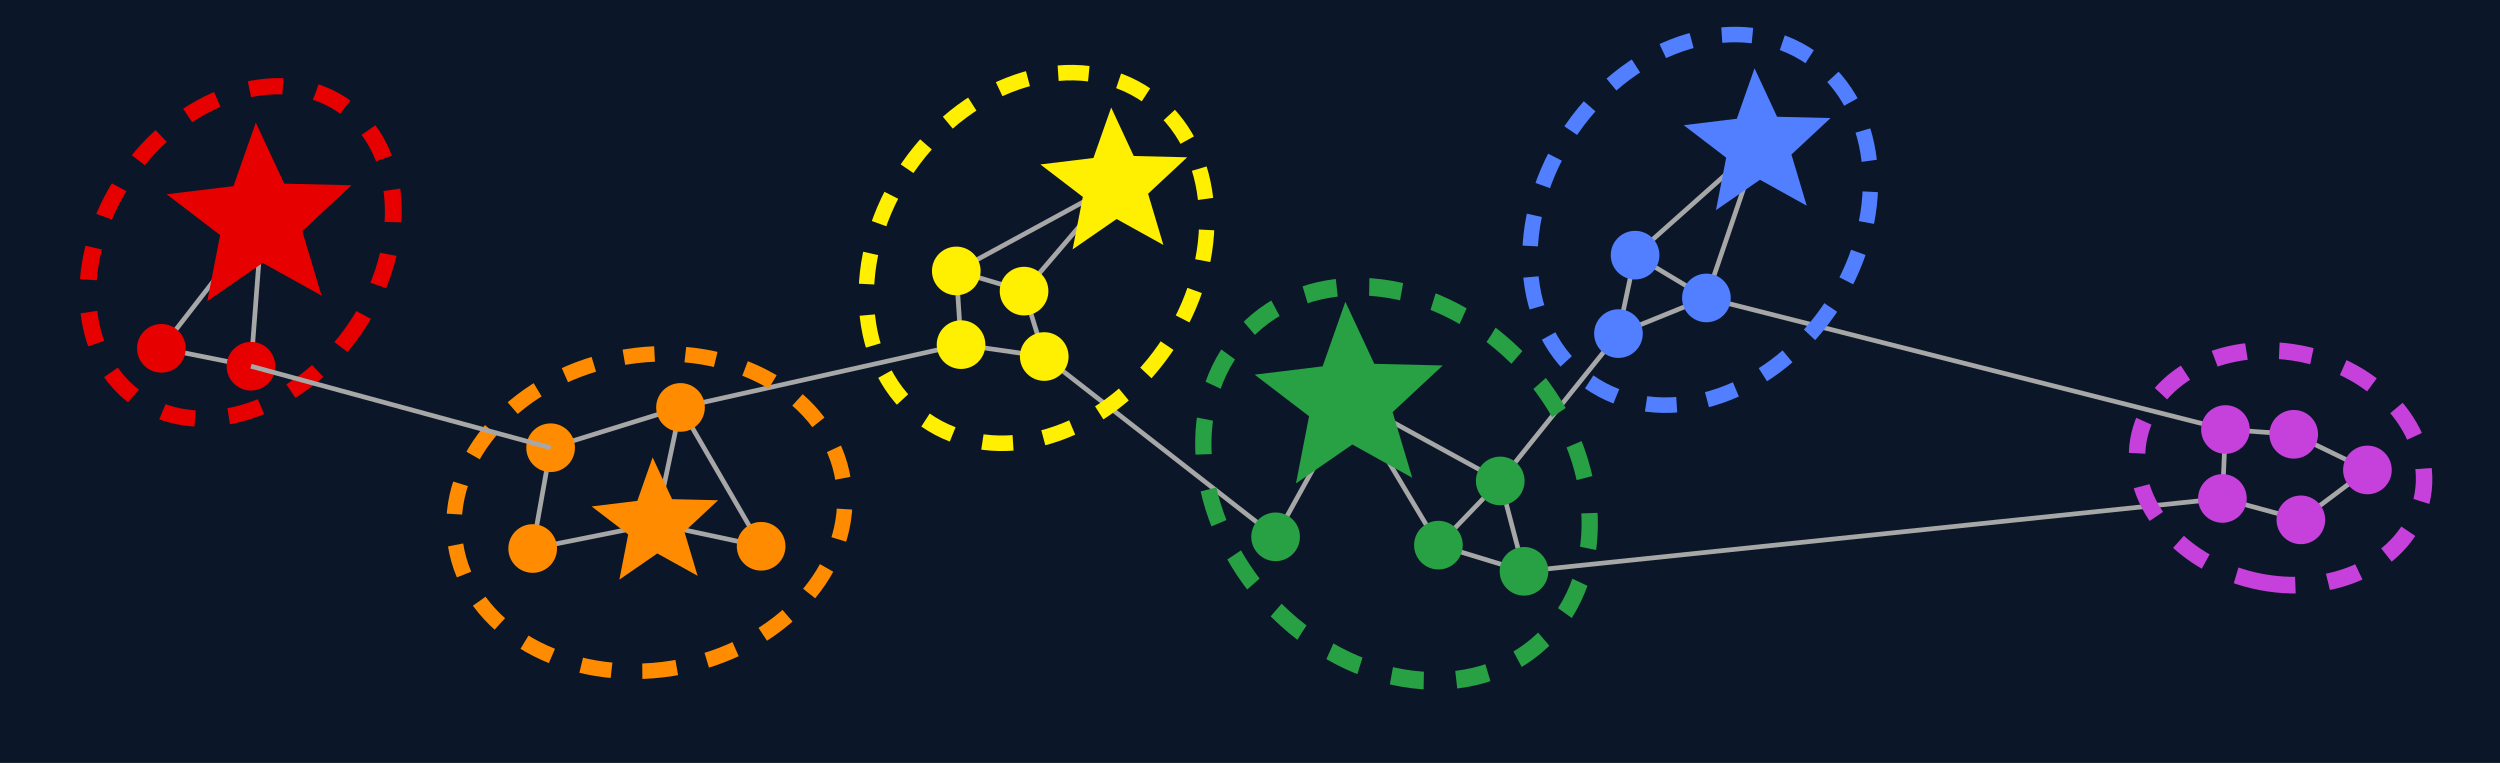 <?xml version="1.0" encoding="UTF-8" standalone="no"?>
<!-- Created with Inkscape (http://www.inkscape.org/) -->

<svg
   xmlns:dc="http://purl.org/dc/elements/1.1/"
   xmlns:cc="http://creativecommons.org/ns#"
   xmlns:rdf="http://www.w3.org/1999/02/22-rdf-syntax-ns#"
   xmlns:svg="http://www.w3.org/2000/svg"
   xmlns="http://www.w3.org/2000/svg"
   xmlns:sodipodi="http://sodipodi.sourceforge.net/DTD/sodipodi-0.dtd"
   xmlns:inkscape="http://www.inkscape.org/namespaces/inkscape"
   width="92.888mm"
   height="28.348mm"
   viewBox="0 0 92.888 28.348"
   version="1.1"
   id="svg902"
   inkscape:version="0.92.4 5da689c313, 2019-01-14"
   sodipodi:docname="logo.svg"
   inkscape:export-filename="/home/fabio/university/postdoc/northstar/logo.png"
   inkscape:export-xdpi="150"
   inkscape:export-ydpi="150">
  <defs
     id="defs896" />
  <sodipodi:namedview
     id="base"
     pagecolor="#ffffff"
     bordercolor="#666666"
     borderopacity="1.0"
     inkscape:pageopacity="0.0"
     inkscape:pageshadow="2"
     inkscape:zoom="2.8"
     inkscape:cx="123.95016"
     inkscape:cy="108.00651"
     inkscape:document-units="mm"
     inkscape:current-layer="layer1"
     showgrid="false"
     inkscape:snap-object-midpoints="true"
     fit-margin-top="0"
     fit-margin-left="0"
     fit-margin-right="0"
     fit-margin-bottom="0" />
  <g
     inkscape:label="Layer 1"
     inkscape:groupmode="layer"
     id="layer1"
     transform="translate(-42.789,-263.912)">
    <rect
       style="opacity:1;vector-effect:none;fill:#0b1728;fill-opacity:1;stroke:none;stroke-width:0.365;stroke-miterlimit:4;stroke-dasharray:none;stroke-dashoffset:0;stroke-opacity:1;paint-order:normal"
       id="rect3861"
       width="92.888"
       height="28.348"
       x="42.789"
       y="263.912" />
    <path
       style="fill:none;fill-rule:evenodd;stroke:#a7a7a7;stroke-width:0.175px;stroke-linecap:butt;stroke-linejoin:miter;stroke-opacity:1"
       d="m 84.215,270.776 -5.895,3.203 2.517,0.751 3.377,-3.954"
       id="path2070-6"
       inkscape:connector-curvature="0"
       sodipodi:nodetypes="cccc" />
    <path
       style="fill:none;fill-rule:evenodd;stroke:#a7a7a7;stroke-width:0.175px;stroke-linecap:butt;stroke-linejoin:miter;stroke-opacity:1"
       d="m 90.184,283.858 -8.596,-6.699"
       id="path2078-7-5"
       inkscape:connector-curvature="0"
       sodipodi:nodetypes="cc" />
    <path
       style="fill:none;fill-rule:evenodd;stroke:#a7a7a7;stroke-width:0.175px;stroke-linecap:butt;stroke-linejoin:miter;stroke-opacity:1"
       d="m 81.588,277.158 -0.751,-2.429"
       id="path2072-6"
       inkscape:connector-curvature="0" />
    <path
       style="fill:none;fill-rule:evenodd;stroke:#a7a7a7;stroke-width:0.175px;stroke-linecap:butt;stroke-linejoin:miter;stroke-opacity:1"
       d="m 78.32,273.979 0.177,2.738 3.091,0.442"
       id="path2074-9"
       inkscape:connector-curvature="0" />
    <path
       style="fill:none;fill-rule:evenodd;stroke:#a7a7a7;stroke-width:0.175px;stroke-linecap:butt;stroke-linejoin:miter;stroke-opacity:1"
       d="m 98.531,281.782 4.392,-5.475 z"
       id="path2086-4-3"
       inkscape:connector-curvature="0"
       sodipodi:nodetypes="ccc" />
    <path
       style="fill:none;fill-rule:evenodd;stroke:#a7a7a7;stroke-width:0.175px;stroke-linecap:butt;stroke-linejoin:miter;stroke-opacity:1"
       d="m 98.531,281.782 -2.297,2.385 -3.234,-5.409 z"
       id="path2076-3"
       inkscape:connector-curvature="0" />
    <path
       style="fill:none;fill-rule:evenodd;stroke:#a7a7a7;stroke-width:0.175px;stroke-linecap:butt;stroke-linejoin:miter;stroke-opacity:1"
       d="m 90.184,283.858 2.817,-5.1"
       id="path2078-74"
       inkscape:connector-curvature="0"
       sodipodi:nodetypes="cc" />
    <path
       style="fill:none;fill-rule:evenodd;stroke:#a7a7a7;stroke-width:0.175px;stroke-linecap:butt;stroke-linejoin:miter;stroke-opacity:1"
       d="m 96.234,284.167 3.18,0.972 -0.883,-3.356"
       id="path2080-5"
       inkscape:connector-curvature="0" />
    <path
       style="fill:none;fill-rule:evenodd;stroke:#a7a7a7;stroke-width:0.175px;stroke-linecap:butt;stroke-linejoin:miter;stroke-opacity:1"
       d="m 125.363,282.432 0.113,-2.562 2.537,0.177 2.738,1.325 -2.473,1.855 -2.915,-0.795 -25.949,2.706"
       id="path2082-2"
       inkscape:connector-curvature="0"
       sodipodi:nodetypes="ccccccc" />
    <path
       style="fill:none;fill-rule:evenodd;stroke:#a7a7a7;stroke-width:0.175px;stroke-linecap:butt;stroke-linejoin:miter;stroke-opacity:1"
       d="m 125.476,279.871 -19.285,-4.889"
       id="path2084-5"
       inkscape:connector-curvature="0"
       sodipodi:nodetypes="cc" />
    <path
       style="fill:none;fill-rule:evenodd;stroke:#a7a7a7;stroke-width:0.175px;stroke-linecap:butt;stroke-linejoin:miter;stroke-opacity:1"
       d="m 102.923,276.307 3.268,-1.325 -2.65,-1.59 z"
       id="path2086-4"
       inkscape:connector-curvature="0" />
    <path
       style="fill:none;fill-rule:evenodd;stroke:#a7a7a7;stroke-width:0.175px;stroke-linecap:butt;stroke-linejoin:miter;stroke-opacity:1"
       d="m 103.541,273.392 4.578,-4.075"
       id="path2088-7"
       inkscape:connector-curvature="0"
       sodipodi:nodetypes="cc" />
    <path
       style="fill:none;fill-rule:evenodd;stroke:#a7a7a7;stroke-width:0.175px;stroke-linecap:butt;stroke-linejoin:miter;stroke-opacity:1"
       d="m 106.191,274.982 1.928,-5.665"
       id="path2090-4"
       inkscape:connector-curvature="0"
       sodipodi:nodetypes="cc" />
    <circle
       style="opacity:1;vector-effect:none;fill:#ffef00;fill-opacity:1;stroke:none;stroke-width:0.096;stroke-miterlimit:4;stroke-dasharray:none;stroke-opacity:1;paint-order:normal"
       id="path1104-3-0-68"
       cx="80.838"
       cy="274.729"
       r="0.904" />
    <circle
       style="opacity:1;vector-effect:none;fill:#ffef00;fill-opacity:1;stroke:none;stroke-width:0.096;stroke-miterlimit:4;stroke-dasharray:none;stroke-opacity:1;paint-order:normal"
       id="path1104-3-0-6-8"
       cx="78.32"
       cy="273.979"
       r="0.904" />
    <circle
       style="opacity:1;vector-effect:none;fill:#ffef00;fill-opacity:1;stroke:none;stroke-width:0.096;stroke-miterlimit:4;stroke-dasharray:none;stroke-opacity:1;paint-order:normal"
       id="path1104-3-0-61-3"
       cx="81.588"
       cy="277.159"
       r="0.904" />
    <circle
       style="opacity:1;vector-effect:none;fill:#27a144;fill-opacity:1;stroke:none;stroke-width:0.096;stroke-miterlimit:4;stroke-dasharray:none;stroke-opacity:1;paint-order:normal"
       id="path1104-3-0-8-1"
       cx="98.531"
       cy="281.782"
       r="0.904" />
    <circle
       style="opacity:1;vector-effect:none;fill:#27a144;fill-opacity:1;stroke:none;stroke-width:0.096;stroke-miterlimit:4;stroke-dasharray:none;stroke-opacity:1;paint-order:normal"
       id="path1104-3-0-7-4"
       cx="96.234"
       cy="284.167"
       r="0.904" />
    <circle
       style="opacity:1;vector-effect:none;fill:#27a144;fill-opacity:1;stroke:none;stroke-width:0.096;stroke-miterlimit:4;stroke-dasharray:none;stroke-opacity:1;paint-order:normal"
       id="path1104-3-0-9-9"
       cx="99.414"
       cy="285.139"
       r="0.904" />
    <circle
       style="opacity:1;vector-effect:none;fill:#27a144;fill-opacity:1;stroke:none;stroke-width:0.096;stroke-miterlimit:4;stroke-dasharray:none;stroke-opacity:1;paint-order:normal"
       id="path1104-3-0-20-2"
       cx="90.184"
       cy="283.858"
       r="0.904" />
    <circle
       style="opacity:1;vector-effect:none;fill:#517fff;fill-opacity:1;stroke:none;stroke-width:0.096;stroke-miterlimit:4;stroke-dasharray:none;stroke-opacity:1;paint-order:normal"
       id="path1104-3-0-23-0"
       cx="102.923"
       cy="276.307"
       r="0.904" />
    <circle
       style="opacity:1;vector-effect:none;fill:#517fff;fill-opacity:1;stroke:none;stroke-width:0.096;stroke-miterlimit:4;stroke-dasharray:none;stroke-opacity:1;paint-order:normal"
       id="path1104-3-0-75-6"
       cx="103.541"
       cy="273.392"
       r="0.904" />
    <circle
       style="opacity:1;vector-effect:none;fill:#517fff;fill-opacity:1;stroke:none;stroke-width:0.096;stroke-miterlimit:4;stroke-dasharray:none;stroke-opacity:1;paint-order:normal"
       id="path1104-3-0-92-8"
       cx="106.191"
       cy="274.982"
       r="0.904" />
    <circle
       style="opacity:1;vector-effect:none;fill:#c641db;fill-opacity:1;stroke:none;stroke-width:0.096;stroke-miterlimit:4;stroke-dasharray:none;stroke-opacity:1;paint-order:normal"
       id="path1104-3-0-28-9"
       cx="125.363"
       cy="282.432"
       r="0.904" />
    <circle
       style="opacity:1;vector-effect:none;fill:#c641db;fill-opacity:1;stroke:none;stroke-width:0.096;stroke-miterlimit:4;stroke-dasharray:none;stroke-opacity:1;paint-order:normal"
       id="path1104-3-0-97-2"
       cx="128.278"
       cy="283.227"
       r="0.904" />
    <circle
       style="opacity:1;vector-effect:none;fill:#c641db;fill-opacity:1;stroke:none;stroke-width:0.096;stroke-miterlimit:4;stroke-dasharray:none;stroke-opacity:1;paint-order:normal"
       id="path1104-3-0-3-6"
       cx="128.013"
       cy="280.048"
       r="0.904" />
    <circle
       style="opacity:1;vector-effect:none;fill:#c641db;fill-opacity:1;stroke:none;stroke-width:0.096;stroke-miterlimit:4;stroke-dasharray:none;stroke-opacity:1;paint-order:normal"
       id="path1104-3-0-612-6"
       cx="130.751"
       cy="281.373"
       r="0.904" />
    <circle
       style="opacity:1;vector-effect:none;fill:#c641db;fill-opacity:1;stroke:none;stroke-width:0.096;stroke-miterlimit:4;stroke-dasharray:none;stroke-opacity:1;paint-order:normal"
       id="path1104-3-0-93-4"
       cx="125.476"
       cy="279.871"
       r="0.904" />
    <ellipse
       style="opacity:1;vector-effect:none;fill:none;fill-opacity:1;stroke:#ffef00;stroke-width:0.574;stroke-miterlimit:4;stroke-dasharray:1.147, 1.147;stroke-dashoffset:0;stroke-opacity:1;paint-order:normal"
       id="path5775"
       cx="222.658"
       cy="176.427"
       rx="5.847"
       ry="7.301"
       transform="matrix(0.816,0.577,-0.569,0.822,0,0)" />
    <ellipse
       style="opacity:1;vector-effect:none;fill:none;fill-opacity:1;stroke:#517fff;stroke-width:0.574;stroke-miterlimit:4;stroke-dasharray:1.147, 1.147;stroke-dashoffset:0;stroke-opacity:1;paint-order:normal"
       id="path5775-9"
       cx="242.14"
       cy="161.029"
       rx="5.847"
       ry="7.301"
       transform="matrix(0.816,0.577,-0.569,0.822,0,0)" />
    <ellipse
       style="opacity:1;vector-effect:none;fill:none;fill-opacity:1;stroke:#27a144;stroke-width:0.631;stroke-miterlimit:4;stroke-dasharray:1.263, 1.263;stroke-dashoffset:0;stroke-opacity:1;paint-order:normal"
       id="path5775-9-5"
       cx="166.489"
       cy="-232.133"
       rx="6.551"
       ry="7.89"
       transform="matrix(-0.537,0.844,-0.793,-0.609,0,0)" />
    <ellipse
       style="opacity:1;vector-effect:none;fill:none;fill-opacity:1;stroke:#c641db;stroke-width:0.615;stroke-miterlimit:4;stroke-dasharray:1.23, 1.23;stroke-dashoffset:0;stroke-opacity:1;paint-order:normal"
       id="path5775-9-5-0"
       cx="259.841"
       cy="-156.529"
       rx="4.316"
       ry="5.373"
       transform="matrix(-0.105,0.994,-0.989,-0.147,0,0)" />
    <path
       style="fill:none;fill-rule:evenodd;stroke:#a7a7a7;stroke-width:0.175px;stroke-linecap:butt;stroke-linejoin:miter;stroke-opacity:1"
       d="m 52.53,272.027 -3.744,4.826 3.328,0.666 0.416,-5.492"
       id="path2070-6-1"
       inkscape:connector-curvature="0"
       sodipodi:nodetypes="cccc" />
    <path
       sodipodi:type="star"
       style="opacity:1;vector-effect:none;fill:#e70000;fill-opacity:1;stroke:none;stroke-width:0.242;stroke-miterlimit:4;stroke-dasharray:none;stroke-dashoffset:0;stroke-opacity:1;paint-order:normal"
       id="path4686"
       sodipodi:sides="5"
       sodipodi:cx="52.470047"
       sodipodi:cy="272.07822"
       sodipodi:r1="3.6147051"
       sodipodi:r2="1.6055855"
       sodipodi:arg1="0.89366877"
       sodipodi:arg2="1.5219873"
       inkscape:flatsided="false"
       inkscape:rounded="0"
       inkscape:randomized="0"
       d="m 54.735,274.895 -2.186,-1.214 -2.058,1.421 0.478,-2.454 -1.987,-1.518 2.482,-0.303 0.83,-2.359 1.056,2.267 2.5,0.06 -1.83,1.704 z"
       inkscape:transform-center-x="-0.26344744"
       inkscape:transform-center-y="-0.56379047" />
    <circle
       style="opacity:1;vector-effect:none;fill:#e70000;fill-opacity:1;stroke:none;stroke-width:0.096;stroke-miterlimit:4;stroke-dasharray:none;stroke-opacity:1;paint-order:normal"
       id="path1104-3-0-2-4-7"
       cx="48.785"
       cy="276.854"
       r="0.904" />
    <path
       style="fill:none;fill-rule:evenodd;stroke:#a7a7a7;stroke-width:0.175px;stroke-linecap:butt;stroke-linejoin:miter;stroke-opacity:1"
       d="m 68.073,279.05 -4.826,1.498 -0.666,3.744 4.577,-0.915 z"
       id="path2070-6-1-2"
       inkscape:connector-curvature="0"
       sodipodi:nodetypes="cccc" />
    <circle
       style="opacity:1;vector-effect:none;fill:#ff8c00;fill-opacity:1;stroke:none;stroke-width:0.096;stroke-miterlimit:4;stroke-dasharray:none;stroke-opacity:1;paint-order:normal"
       id="path1104-3-0-2-4-2"
       cx="62.581"
       cy="284.292"
       r="0.904" />
    <circle
       style="opacity:1;vector-effect:none;fill:#ff8c00;fill-opacity:1;stroke:none;stroke-width:0.096;stroke-miterlimit:4;stroke-dasharray:none;stroke-opacity:1;paint-order:normal"
       id="path1104-3-0-2-4-3"
       cx="63.247"
       cy="280.548"
       r="0.904" />
    <path
       style="fill:none;fill-rule:evenodd;stroke:#a7a7a7;stroke-width:0.175px;stroke-linecap:butt;stroke-linejoin:miter;stroke-opacity:1"
       d="m 67.158,283.377 3.911,0.832 -2.996,-5.159 10.424,-2.333"
       id="path2070-6-1-7"
       inkscape:connector-curvature="0"
       sodipodi:nodetypes="cccc" />
    <circle
       style="opacity:1;vector-effect:none;fill:#ffef00;fill-opacity:1;stroke:none;stroke-width:0.096;stroke-miterlimit:4;stroke-dasharray:none;stroke-opacity:1;paint-order:normal"
       id="path1104-3-0-2-4"
       cx="78.497"
       cy="276.717"
       r="0.904" />
    <circle
       style="opacity:1;vector-effect:none;fill:#e70000;fill-opacity:1;stroke:none;stroke-width:0.096;stroke-miterlimit:4;stroke-dasharray:none;stroke-opacity:1;paint-order:normal"
       id="path1104-3-0-2-4-5"
       cx="52.114"
       cy="277.519"
       r="0.904" />
    <circle
       style="opacity:1;vector-effect:none;fill:#ff8c00;fill-opacity:1;stroke:none;stroke-width:0.096;stroke-miterlimit:4;stroke-dasharray:none;stroke-opacity:1;paint-order:normal"
       id="path1104-3-0-2-4-56"
       cx="68.073"
       cy="279.05"
       r="0.904" />
    <circle
       style="opacity:1;vector-effect:none;fill:#ff8c00;fill-opacity:1;stroke:none;stroke-width:0.096;stroke-miterlimit:4;stroke-dasharray:none;stroke-opacity:1;paint-order:normal"
       id="path1104-3-0-2-4-9"
       cx="71.069"
       cy="284.209"
       r="0.904" />
    <path
       sodipodi:type="star"
       style="opacity:1;vector-effect:none;fill:#ff8c00;fill-opacity:1;stroke:none;stroke-width:0.166;stroke-miterlimit:4;stroke-dasharray:none;stroke-dashoffset:0;stroke-opacity:1;paint-order:normal"
       id="path4686-3"
       sodipodi:sides="5"
       sodipodi:cx="67.157906"
       sodipodi:cy="283.37717"
       sodipodi:r1="2.474623"
       sodipodi:r2="1.099182"
       sodipodi:arg1="0.89366877"
       sodipodi:arg2="1.5219873"
       inkscape:flatsided="false"
       inkscape:rounded="0"
       inkscape:randomized="0"
       d="m 68.708,285.306 -1.497,-0.831 -1.409,0.973 0.328,-1.68 -1.36,-1.039 1.699,-0.208 0.568,-1.615 0.723,1.552 1.711,0.041 -1.253,1.167 z"
       inkscape:transform-center-x="-0.18036117"
       inkscape:transform-center-y="-0.38598153" />
    <ellipse
       style="opacity:1;vector-effect:none;fill:none;fill-opacity:1;stroke:#ff8c00;stroke-width:0.574;stroke-miterlimit:4;stroke-dasharray:1.147, 1.147;stroke-dashoffset:0;stroke-opacity:1;paint-order:normal"
       id="path5775-0"
       cx="289.943"
       cy="-23.734"
       rx="5.847"
       ry="7.301"
       transform="matrix(0.15,0.989,-0.987,0.16,0,0)" />
    <ellipse
       style="opacity:1;vector-effect:none;fill:none;fill-opacity:1;stroke:#e70000;stroke-width:0.615;stroke-miterlimit:4;stroke-dasharray:1.23, 1.23;stroke-dashoffset:0;stroke-opacity:1;paint-order:normal"
       id="path5775-9-5-0-9"
       cx="188.81"
       cy="212.733"
       rx="5.119"
       ry="6.649"
       transform="matrix(0.87,0.492,-0.529,0.848,0,0)" />
    <path
       style="fill:none;fill-rule:evenodd;stroke:#a7a7a7;stroke-width:0.175px;stroke-linecap:butt;stroke-linejoin:miter;stroke-opacity:1"
       d="m 52.114,277.519 11.133,3.029"
       id="path2070-6-1-7-6"
       inkscape:connector-curvature="0"
       sodipodi:nodetypes="cc" />
    <path
       sodipodi:type="star"
       style="opacity:1;vector-effect:none;fill:#ffef00;fill-opacity:1;stroke:none;stroke-width:0.192;stroke-miterlimit:4;stroke-dasharray:none;stroke-dashoffset:0;stroke-opacity:1;paint-order:normal"
       id="path4686-6"
       sodipodi:sides="5"
       sodipodi:cx="84.215004"
       sodipodi:cy="270.7757"
       sodipodi:r1="2.8711734"
       sodipodi:r2="1.2753224"
       sodipodi:arg1="0.89366877"
       sodipodi:arg2="1.5219873"
       inkscape:flatsided="false"
       inkscape:rounded="0"
       inkscape:randomized="0"
       d="m 86.014,273.013 -1.737,-0.964 -1.635,1.129 0.38,-1.95 -1.578,-1.206 1.972,-0.241 0.659,-1.874 0.838,1.801 1.986,0.048 -1.453,1.354 z"
       inkscape:transform-center-x="-0.20925956"
       inkscape:transform-center-y="-0.44782707" />
    <path
       sodipodi:type="star"
       style="opacity:1;vector-effect:none;fill:#27a144;fill-opacity:1;stroke:none;stroke-width:0.246;stroke-miterlimit:4;stroke-dasharray:none;stroke-dashoffset:0;stroke-opacity:1;paint-order:normal"
       id="path4686-6-7"
       sodipodi:sides="5"
       sodipodi:cx="92.955788"
       sodipodi:cy="278.79599"
       sodipodi:r1="3.6780274"
       sodipodi:r2="1.6337121"
       sodipodi:arg1="0.89366877"
       sodipodi:arg2="1.5219873"
       inkscape:flatsided="false"
       inkscape:rounded="0"
       inkscape:randomized="0"
       d="m 95.26,281.663 -2.225,-1.235 -2.094,1.446 0.487,-2.497 -2.022,-1.545 2.526,-0.309 0.844,-2.4 1.074,2.307 2.544,0.061 -1.862,1.734 z"
       inkscape:transform-center-x="-0.26806793"
       inkscape:transform-center-y="-0.57366053" />
    <path
       sodipodi:type="star"
       style="opacity:1;vector-effect:none;fill:#517fff;fill-opacity:1;stroke:none;stroke-width:0.192;stroke-miterlimit:4;stroke-dasharray:none;stroke-dashoffset:0;stroke-opacity:1;paint-order:normal"
       id="path4686-6-5"
       sodipodi:sides="5"
       sodipodi:cx="108.11913"
       sodipodi:cy="269.31693"
       sodipodi:r1="2.8711734"
       sodipodi:r2="1.2753222"
       sodipodi:arg1="0.89366877"
       sodipodi:arg2="1.5219873"
       inkscape:flatsided="false"
       inkscape:rounded="0"
       inkscape:randomized="0"
       d="m 109.918,271.555 -1.737,-0.964 -1.635,1.129 0.38,-1.95 -1.578,-1.206 1.972,-0.241 0.659,-1.874 0.838,1.801 1.986,0.048 -1.453,1.354 z"
       inkscape:transform-center-x="-0.20925495"
       inkscape:transform-center-y="-0.44783523" />
  </g>
</svg>
